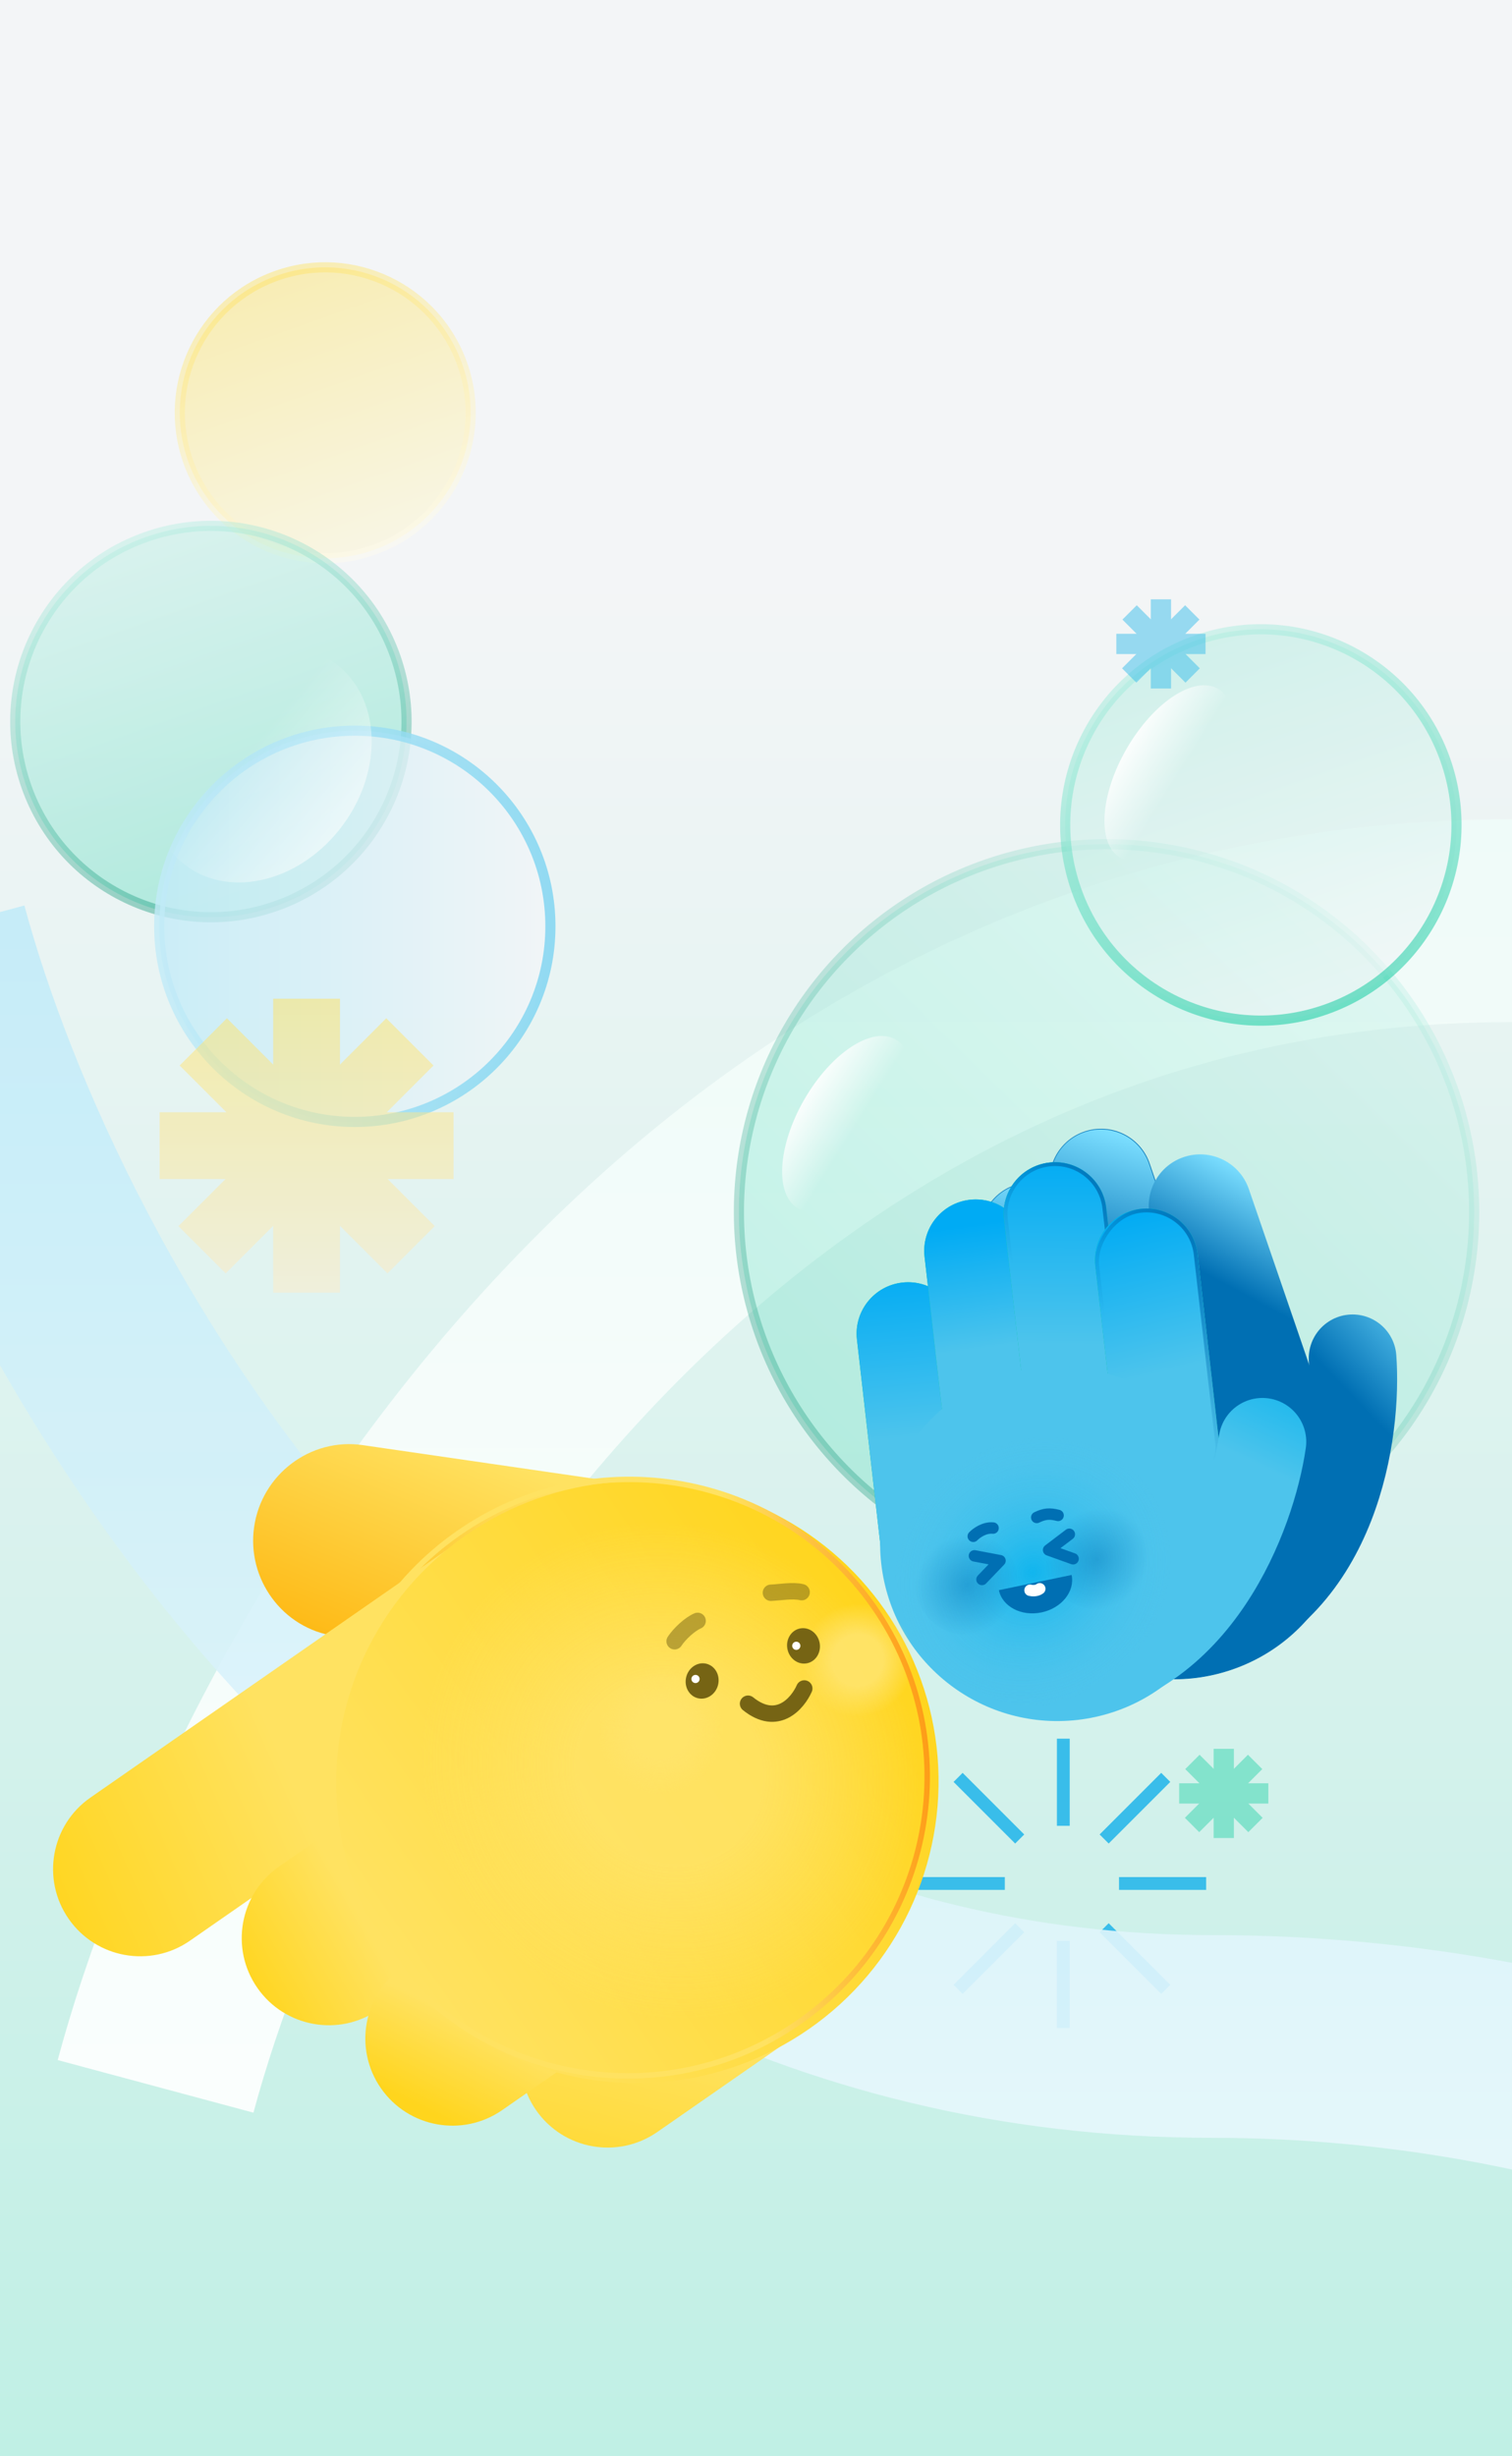 <svg width="500" height="812" viewBox="0 0 500 812" fill="none" xmlns="http://www.w3.org/2000/svg">
<g clip-path="url(#clip0_518_522)">
<rect width="500" height="812" fill="#F3F5F7"/>
<circle opacity="0.45" cx="107.549" cy="136.477" r="48.083" transform="rotate(-19.429 107.549 136.477)" fill="url(#paint0_linear_518_522)" stroke="url(#paint1_linear_518_522)" stroke-width="3.351"/>
<rect x="-15" y="193" width="536" height="644" fill="url(#paint2_linear_518_522)" fill-opacity="0.8"/>
<g filter="url(#filter0_g_518_522)">
<rect x="349.508" y="574.842" width="4.237" height="28.809" fill="#39BDEA"/>
<rect x="315.333" y="589.135" width="4.237" height="28.809" transform="rotate(-45 315.333 589.135)" fill="#39BDEA"/>
<rect x="303.471" y="624.834" width="4.237" height="28.809" transform="rotate(-90 303.471 624.834)" fill="#39BDEA"/>
<rect width="4.237" height="28.809" transform="matrix(1 0 0 -1 349.508 670.512)" fill="#39BDEA"/>
<rect width="4.237" height="28.809" transform="matrix(0.707 0.707 0.707 -0.707 315.333 656.219)" fill="#39BDEA"/>
<rect width="4.237" height="28.809" transform="matrix(-0.707 -0.707 -0.707 0.707 386.996 589.135)" fill="#39BDEA"/>
<rect width="4.237" height="28.809" transform="matrix(4.37114e-08 -1 -1 -4.37114e-08 398.858 624.834)" fill="#39BDEA"/>
<rect x="386.996" y="656.219" width="4.237" height="28.809" transform="rotate(135 386.996 656.219)" fill="#39BDEA"/>
</g>
<g opacity="0.9" filter="url(#filter1_g_518_522)">
<path d="M51.445 689.795C85.965 561.325 224.043 304.384 500.199 304.384C776.354 304.384 969.842 92.128 1032.07 -14" stroke="url(#paint3_linear_518_522)" stroke-width="67.028"/>
</g>
<g opacity="0.9" filter="url(#filter2_g_518_522)">
<path d="M-24.297 308.07C8.406 429.811 139.216 673.294 400.838 673.294C662.459 673.294 845.764 874.431 904.713 975" stroke="url(#paint4_linear_518_522)" stroke-width="67.028"/>
</g>
<circle opacity="0.4" cx="69.74" cy="238.557" r="64.682" transform="rotate(-19.429 69.74 238.557)" fill="url(#paint5_linear_518_522)" stroke="url(#paint6_linear_518_522)" stroke-width="3.351"/>
<circle opacity="0.8" cx="117.33" cy="306.255" r="64.682" transform="rotate(-90 117.33 306.255)" fill="url(#paint7_linear_518_522)" stroke="url(#paint8_linear_518_522)" stroke-width="3.351"/>
<path opacity="0.3" d="M75.911 599.643C75.911 578.357 93.166 561.102 114.452 561.102C135.738 561.102 152.993 578.357 152.993 599.643C152.993 620.928 135.738 638.184 114.452 638.184C93.166 638.184 75.911 620.928 75.911 599.643Z" fill="url(#paint9_linear_518_522)" stroke="url(#paint10_linear_518_522)" stroke-width="3.351"/>
<circle opacity="0.3" cx="365.923" cy="400.686" r="121.57" transform="rotate(44.505 365.923 400.686)" fill="url(#paint11_linear_518_522)" stroke="url(#paint12_linear_518_522)" stroke-width="3.351"/>
<g opacity="0.5" filter="url(#filter3_g_518_522)">
<path d="M90.337 330.189H112.426V427.38H90.337V330.189Z" fill="url(#paint13_linear_518_522)"/>
<path d="M59.413 352.278L75.032 336.659L143.756 405.383L128.137 421.003L59.413 352.278Z" fill="url(#paint14_linear_518_522)"/>
<path d="M143.35 352.278L127.731 336.659L59.007 405.383L74.626 421.003L143.35 352.278Z" fill="url(#paint15_linear_518_522)"/>
<path d="M149.977 389.829V367.74L52.786 367.74L52.786 389.829L149.977 389.829Z" fill="url(#paint16_linear_518_522)"/>
</g>
<circle opacity="0.5" cx="416.945" cy="272.742" r="64.682" transform="rotate(-19.429 416.945 272.742)" fill="url(#paint17_linear_518_522)" stroke="url(#paint18_linear_518_522)" stroke-width="3.351"/>
<g opacity="0.5" filter="url(#filter4_g_518_522)">
<path d="M401.332 578.193H408.035V607.686H401.332V578.193Z" fill="#33D3AE"/>
<path d="M391.948 584.896L396.688 580.157L417.542 601.011L412.803 605.75L391.948 584.896Z" fill="#33D3AE"/>
<path d="M417.419 584.896L412.679 580.157L391.825 601.011L396.565 605.75L417.419 584.896Z" fill="#33D3AE"/>
<path d="M419.43 596.291V589.588L389.938 589.588L389.938 596.291H419.43Z" fill="#33D3AE"/>
</g>
<g opacity="0.5" filter="url(#filter5_g_518_522)">
<path d="M380.554 198.145H387.257V227.637H380.554V198.145Z" fill="#39BDEA"/>
<path d="M371.17 204.847L375.91 200.108L396.764 220.962L392.024 225.702L371.17 204.847Z" fill="#39BDEA"/>
<path d="M396.641 204.847L391.901 200.108L371.047 220.962L375.786 225.702L396.641 204.847Z" fill="#39BDEA"/>
<path d="M398.652 216.242V209.539L369.159 209.539L369.159 216.242H398.652Z" fill="#39BDEA"/>
</g>
<ellipse opacity="0.6" cx="86.215" cy="252.787" rx="41.551" ry="33.735" transform="rotate(126.508 86.215 252.787)" fill="url(#paint19_linear_518_522)"/>
<ellipse cx="386.63" cy="255.664" rx="32.269" ry="16.249" transform="rotate(-60 386.63 255.664)" fill="url(#paint20_linear_518_522)"/>
<ellipse cx="280.055" cy="371.621" rx="32.269" ry="16.249" transform="rotate(-60 280.055 371.621)" fill="url(#paint21_linear_518_522)"/>
<path d="M319.669 423.435C310.839 426.467 306.137 436.083 309.168 444.914L335.033 520.263L367.012 509.286L341.147 433.936C338.116 425.106 328.5 420.404 319.669 423.435Z" fill="url(#paint22_linear_518_522)" stroke="url(#paint23_linear_518_522)" stroke-width="0.221"/>
<path d="M335.607 391.891C326.776 394.922 322.074 404.538 325.106 413.369L350.971 488.718L382.95 477.741L357.085 402.391C354.053 393.561 344.437 388.859 335.607 391.891Z" fill="url(#paint24_linear_518_522)" stroke="url(#paint25_linear_518_522)" stroke-width="0.221"/>
<path d="M358.599 374.223C349.768 377.254 345.067 386.87 348.098 395.701L373.963 471.05L405.942 460.073L380.077 384.723C377.046 375.893 367.429 371.191 358.599 374.223Z" fill="url(#paint26_linear_518_522)" stroke="url(#paint27_linear_518_522)" stroke-width="0.221"/>
<path d="M412.989 393.144C409.938 384.256 400.259 379.524 391.371 382.575C382.483 385.626 377.751 395.305 380.802 404.193L406.703 479.647L438.89 468.599L412.989 393.144Z" fill="url(#paint28_linear_518_522)"/>
<path d="M369.389 441.246C338.831 451.735 322.563 485.01 333.052 515.568C343.541 546.125 376.816 562.394 407.374 551.904C437.931 541.415 454.199 508.14 443.71 477.583C433.221 447.025 399.946 430.757 369.389 441.246Z" fill="#006FB3" stroke="url(#paint29_linear_518_522)" stroke-width="0.221"/>
<path d="M447.282 449.081C449.04 473.027 441.897 524.499 399.255 538.816" stroke="url(#paint30_linear_518_522)" stroke-width="28.989" stroke-linecap="round"/>
<path d="M317.197 439.021C316.132 429.684 307.7 422.979 298.363 424.044C289.026 425.109 282.32 433.541 283.385 442.878L292.427 522.14L326.238 518.283L317.197 439.021Z" fill="url(#paint31_radial_518_522)"/>
<path d="M317.197 439.021C316.132 429.684 307.7 422.979 298.363 424.044C289.026 425.109 282.32 433.541 283.385 442.878L292.427 522.14L326.238 518.283L317.197 439.021Z" fill="url(#paint32_linear_518_522)"/>
<path d="M339.554 411.648C338.489 402.311 330.057 395.606 320.72 396.671C311.383 397.736 304.678 406.168 305.743 415.505L314.784 494.767L348.596 490.91L339.554 411.648Z" fill="url(#paint33_radial_518_522)"/>
<path d="M339.554 411.648C338.489 402.311 330.057 395.606 320.72 396.671C311.383 397.736 304.678 406.168 305.743 415.505L314.784 494.767L348.596 490.91L339.554 411.648Z" fill="url(#paint34_linear_518_522)"/>
<path d="M365.812 399.347C364.747 390.01 356.314 383.305 346.978 384.37C337.641 385.435 330.935 393.867 332 403.204L341.041 482.466L374.853 478.609L365.812 399.347Z" fill="url(#paint35_radial_518_522)"/>
<path d="M365.812 399.347C364.747 390.01 356.314 383.305 346.978 384.37C337.641 385.435 330.935 393.867 332 403.204L341.041 482.466L374.853 478.609L365.812 399.347Z" fill="url(#paint36_linear_518_522)"/>
<path d="M347.049 384.996C338.058 386.021 331.601 394.142 332.627 403.133L339.739 465.489C340.765 474.48 348.885 480.937 357.875 479.911C366.866 478.886 373.324 470.766 372.299 461.775L365.186 399.419C364.16 390.428 356.04 383.97 347.049 384.996Z" stroke="url(#paint37_linear_518_522)" stroke-width="1.26"/>
<path d="M396.029 414.671C394.964 405.335 386.532 398.629 377.195 399.694C367.858 400.759 361.153 409.191 362.218 418.528L371.259 497.79L405.071 493.933L396.029 414.671Z" fill="url(#paint38_radial_518_522)"/>
<path d="M396.029 414.671C394.964 405.335 386.532 398.629 377.195 399.694C367.858 400.759 361.153 409.191 362.218 418.528L371.259 497.79L405.071 493.933L396.029 414.671Z" fill="url(#paint39_linear_518_522)"/>
<rect x="-0.555" y="0.698" width="32.77" height="95.531" rx="16.385" transform="matrix(-0.994 0.113 0.113 0.994 392.916 397.833)" stroke="url(#paint40_linear_518_522)" stroke-width="1.26"/>
<ellipse cx="58.608" cy="58.608" rx="58.608" ry="58.608" transform="matrix(-0.994 0.113 0.113 0.994 401.31 445.504)" fill="#4DC4EC"/>
<path d="M417.469 476.683C414.029 500.446 395.967 549.171 351.242 553.968" stroke="url(#paint41_linear_518_522)" stroke-width="28.989" stroke-linecap="round"/>
<g style="mix-blend-mode:multiply" opacity="0.78">
<circle cx="342.674" cy="516.672" r="47.3" transform="rotate(6.366 342.674 516.672)" fill="url(#paint42_radial_518_522)"/>
</g>
<g style="mix-blend-mode:multiply" opacity="0.78">
<circle cx="320.175" cy="522.781" r="17.89" transform="rotate(6.366 320.175 522.781)" fill="url(#paint43_radial_518_522)" fill-opacity="0.5"/>
</g>
<g style="mix-blend-mode:multiply" opacity="0.78">
<circle cx="363.056" cy="514.324" r="17.89" transform="rotate(6.366 363.056 514.324)" fill="url(#paint44_radial_518_522)" fill-opacity="0.5"/>
</g>
<path d="M344.408 533.093C351.051 531.704 355.513 526.159 354.373 520.708L330.315 525.738C331.455 531.189 337.765 534.482 344.408 533.093Z" fill="#006FB3"/>
<path d="M321.845 507.928C322.823 506.901 325.502 504.918 328.393 505.209" stroke="#006FB3" stroke-width="3.781" stroke-linecap="round"/>
<path d="M349.895 501.024C347.123 500.309 345.432 500.443 342.836 501.698" stroke="#006FB3" stroke-width="3.781" stroke-linecap="round"/>
<path d="M322.237 514.4L330.688 515.997L324.734 522.203" stroke="#006FB3" stroke-width="3.781" stroke-linecap="round" stroke-linejoin="round"/>
<path d="M354.857 515.359L346.761 512.458L353.615 507.262" stroke="#006FB3" stroke-width="3.781" stroke-linecap="round" stroke-linejoin="round"/>
<path d="M340.623 525.773C341.25 525.943 342.771 526.082 343.834 525.281" stroke="white" stroke-width="3.781" stroke-linecap="round"/>
<path d="M217.376 704.875C204.306 713.957 186.347 710.725 177.264 697.654C168.182 684.584 171.414 666.626 184.484 657.543L241.519 617.909L274.411 665.24L217.376 704.875Z" fill="url(#paint45_linear_518_522)"/>
<path d="M110.749 540.908C93.466 538.398 81.528 522.083 84.038 504.8C86.548 487.516 102.632 475.27 119.916 477.78L237.004 494.783L227.837 557.91L110.749 540.908Z" fill="url(#paint46_linear_518_522)"/>
<path d="M62.816 641.632C49.745 650.715 31.787 647.483 22.704 634.412C13.621 621.342 16.854 603.383 29.924 594.301L150.199 510.72L183.09 558.052L62.816 641.632Z" fill="url(#paint47_linear_518_522)"/>
<path d="M125.202 664.433C112.131 673.516 94.173 670.283 85.09 657.213C76.007 644.143 79.24 626.184 92.31 617.102L136.578 586.339L169.47 633.671L125.202 664.433Z" fill="url(#paint48_linear_518_522)"/>
<path d="M166.076 697.636C153.006 706.719 135.047 703.486 125.964 690.416C116.882 677.346 120.114 659.387 133.185 650.305L170.234 624.559L203.125 671.89L166.076 697.636Z" fill="url(#paint49_linear_518_522)"/>
<ellipse cx="210.771" cy="589.216" rx="99.406" ry="99.698" transform="rotate(-124.796 210.771 589.216)" fill="url(#paint50_linear_518_522)"/>
<g style="mix-blend-mode:multiply" opacity="0.78">
<ellipse cx="90.407" cy="95.249" rx="90.407" ry="95.249" transform="matrix(-0.483 0.876 0.876 0.483 169.698 457.846)" fill="url(#paint51_radial_518_522)"/>
</g>
<g style="mix-blend-mode:multiply" opacity="0.78">
<ellipse cx="28.574" cy="28.038" rx="28.574" ry="28.038" transform="matrix(-0.483 0.876 0.876 0.483 208.391 532.494)" fill="url(#paint52_radial_518_522)"/>
</g>
<g style="mix-blend-mode:multiply" opacity="0.9">
<ellipse cx="25.582" cy="25.102" rx="25.582" ry="25.102" transform="matrix(-0.483 0.876 0.876 0.483 274.614 513.332)" fill="url(#paint53_radial_518_522)"/>
</g>
<ellipse cx="5.421" cy="5.873" rx="5.421" ry="5.873" transform="matrix(-0.981 0.194 0.194 0.981 269.89 537.344)" fill="#766414"/>
<ellipse cx="5.421" cy="5.873" rx="5.421" ry="5.873" transform="matrix(-0.97 -0.244 -0.244 0.97 238.877 551.389)" fill="#766414"/>
<path d="M126.776 644.104C95.733 599.432 106.886 537.975 151.695 506.837C196.503 475.699 257.992 486.677 289.035 531.348C320.078 576.02 308.924 637.477 264.116 668.615C219.308 699.753 157.819 688.775 126.776 644.104Z" stroke="url(#paint54_linear_518_522)" stroke-width="1.807"/>
<path d="M265.963 558.239C263.794 563.173 257.039 571.089 247.366 563.276" stroke="#766414" stroke-width="5.421" stroke-linecap="round"/>
<path d="M223.086 542.635C224.753 540.106 228.184 536.947 230.692 535.891" stroke="#766414" stroke-opacity="0.5" stroke-width="5.421" stroke-linecap="round"/>
<path d="M265.093 526.402C262.153 525.672 257.731 526.491 254.929 526.597" stroke="#766414" stroke-opacity="0.5" stroke-width="5.421" stroke-linecap="round"/>
<g filter="url(#filter6_g_518_522)">
<circle cx="229.996" cy="555.104" r="1.355" transform="rotate(-6.329 229.996 555.104)" fill="white"/>
</g>
<g filter="url(#filter7_g_518_522)">
<circle cx="263.325" cy="544.135" r="1.355" transform="rotate(-6.329 263.325 544.135)" fill="white"/>
</g>
</g>
<defs>
<filter id="filter0_g_518_522" x="283.362" y="554.733" width="135.605" height="135.887" filterUnits="userSpaceOnUse" color-interpolation-filters="sRGB">
<feFlood flood-opacity="0" result="BackgroundImageFix"/>
<feBlend mode="normal" in="SourceGraphic" in2="BackgroundImageFix" result="shape"/>
<feTurbulence type="fractalNoise" baseFrequency="2.984 2.984" numOctaves="3" seed="199" />
<feDisplacementMap in="shape" scale="40.217" xChannelSelector="R" yChannelSelector="G" result="displacedImage" width="100%" height="100%" />
<feMerge result="effect1_texture_518_522">
<feMergeNode in="displacedImage"/>
</feMerge>
</filter>
<filter id="filter1_g_518_522" x="-14.435" y="-64.465" width="1108.93" height="796.471" filterUnits="userSpaceOnUse" color-interpolation-filters="sRGB">
<feFlood flood-opacity="0" result="BackgroundImageFix"/>
<feBlend mode="normal" in="SourceGraphic" in2="BackgroundImageFix" result="shape"/>
<feTurbulence type="fractalNoise" baseFrequency="0.533 0.533" numOctaves="3" seed="8920" />
<feDisplacementMap in="shape" scale="67.028" xChannelSelector="R" yChannelSelector="G" result="displacedImage" width="100%" height="100%" />
<feMerge result="effect1_texture_518_522">
<feMergeNode in="displacedImage"/>
</feMerge>
</filter>
<filter id="filter2_g_518_522" x="-76.772" y="279.267" width="1030.51" height="732.789" filterUnits="userSpaceOnUse" color-interpolation-filters="sRGB">
<feFlood flood-opacity="0" result="BackgroundImageFix"/>
<feBlend mode="normal" in="SourceGraphic" in2="BackgroundImageFix" result="shape"/>
<feTurbulence type="fractalNoise" baseFrequency="0.533 0.533" numOctaves="3" seed="8920" />
<feDisplacementMap in="shape" scale="40.217" xChannelSelector="R" yChannelSelector="G" result="displacedImage" width="100%" height="100%" />
<feMerge result="effect1_texture_518_522">
<feMergeNode in="displacedImage"/>
</feMerge>
</filter>
<filter id="filter3_g_518_522" x="46.083" y="323.487" width="110.596" height="110.597" filterUnits="userSpaceOnUse" color-interpolation-filters="sRGB">
<feFlood flood-opacity="0" result="BackgroundImageFix"/>
<feBlend mode="normal" in="SourceGraphic" in2="BackgroundImageFix" result="shape"/>
<feTurbulence type="fractalNoise" baseFrequency="1.066 1.066" numOctaves="3" seed="2614" />
<feDisplacementMap in="shape" scale="13.406" xChannelSelector="R" yChannelSelector="G" result="displacedImage" width="100%" height="100%" />
<feMerge result="effect1_texture_518_522">
<feMergeNode in="displacedImage"/>
</feMerge>
</filter>
<filter id="filter4_g_518_522" x="384.709" y="572.965" width="39.949" height="39.949" filterUnits="userSpaceOnUse" color-interpolation-filters="sRGB">
<feFlood flood-opacity="0" result="BackgroundImageFix"/>
<feBlend mode="normal" in="SourceGraphic" in2="BackgroundImageFix" result="shape"/>
<feTurbulence type="fractalNoise" baseFrequency="1.066 1.066" numOctaves="3" seed="2614" />
<feDisplacementMap in="shape" scale="10.456" xChannelSelector="R" yChannelSelector="G" result="displacedImage" width="100%" height="100%" />
<feMerge result="effect1_texture_518_522">
<feMergeNode in="displacedImage"/>
</feMerge>
</filter>
<filter id="filter5_g_518_522" x="363.931" y="192.916" width="39.949" height="39.949" filterUnits="userSpaceOnUse" color-interpolation-filters="sRGB">
<feFlood flood-opacity="0" result="BackgroundImageFix"/>
<feBlend mode="normal" in="SourceGraphic" in2="BackgroundImageFix" result="shape"/>
<feTurbulence type="fractalNoise" baseFrequency="1.066 1.066" numOctaves="3" seed="2614" />
<feDisplacementMap in="shape" scale="10.456" xChannelSelector="R" yChannelSelector="G" result="displacedImage" width="100%" height="100%" />
<feMerge result="effect1_texture_518_522">
<feMergeNode in="displacedImage"/>
</feMerge>
</filter>
<filter id="filter6_g_518_522" x="227.737" y="552.845" width="4.518" height="4.518" filterUnits="userSpaceOnUse" color-interpolation-filters="sRGB">
<feFlood flood-opacity="0" result="BackgroundImageFix"/>
<feBlend mode="normal" in="SourceGraphic" in2="BackgroundImageFix" result="shape"/>
<feTurbulence type="fractalNoise" baseFrequency="1.107 1.107" numOctaves="3" seed="9145" />
<feDisplacementMap in="shape" scale="1.807" xChannelSelector="R" yChannelSelector="G" result="displacedImage" width="100%" height="100%" />
<feMerge result="effect1_texture_518_522">
<feMergeNode in="displacedImage"/>
</feMerge>
</filter>
<filter id="filter7_g_518_522" x="261.066" y="541.876" width="4.518" height="4.518" filterUnits="userSpaceOnUse" color-interpolation-filters="sRGB">
<feFlood flood-opacity="0" result="BackgroundImageFix"/>
<feBlend mode="normal" in="SourceGraphic" in2="BackgroundImageFix" result="shape"/>
<feTurbulence type="fractalNoise" baseFrequency="1.107 1.107" numOctaves="3" seed="9145" />
<feDisplacementMap in="shape" scale="1.807" xChannelSelector="R" yChannelSelector="G" result="displacedImage" width="100%" height="100%" />
<feMerge result="effect1_texture_518_522">
<feMergeNode in="displacedImage"/>
</feMerge>
</filter>
<linearGradient id="paint0_linear_518_522" x1="107.549" y1="86.718" x2="107.549" y2="186.236" gradientUnits="userSpaceOnUse">
<stop stop-color="#FFE261"/>
<stop offset="1" stop-color="#FFF6CE"/>
</linearGradient>
<linearGradient id="paint1_linear_518_522" x1="107.549" y1="86.718" x2="107.549" y2="186.236" gradientUnits="userSpaceOnUse">
<stop stop-color="#FFE261"/>
<stop offset="1" stop-color="#FFFCEF"/>
</linearGradient>
<linearGradient id="paint2_linear_518_522" x1="253" y1="193" x2="253" y2="837" gradientUnits="userSpaceOnUse">
<stop stop-color="#F3F5F7"/>
<stop offset="1" stop-color="#B0EEE0"/>
</linearGradient>
<linearGradient id="paint3_linear_518_522" x1="541.756" y1="-14" x2="541.756" y2="689.795" gradientUnits="userSpaceOnUse">
<stop stop-color="#E6FAF5"/>
<stop offset="1" stop-color="white"/>
</linearGradient>
<linearGradient id="paint4_linear_518_522" x1="440.208" y1="975" x2="440.208" y2="308.07" gradientUnits="userSpaceOnUse">
<stop stop-color="white"/>
<stop offset="1" stop-color="#C2EBF8"/>
</linearGradient>
<linearGradient id="paint5_linear_518_522" x1="69.74" y1="172.199" x2="69.74" y2="304.915" gradientUnits="userSpaceOnUse">
<stop stop-color="#B0EEE0"/>
<stop offset="1" stop-color="#54DABB"/>
</linearGradient>
<linearGradient id="paint6_linear_518_522" x1="69.74" y1="172.199" x2="69.74" y2="304.915" gradientUnits="userSpaceOnUse">
<stop stop-color="#AEEEE0"/>
<stop offset="1" stop-color="#008E6D"/>
</linearGradient>
<linearGradient id="paint7_linear_518_522" x1="117.33" y1="239.898" x2="117.33" y2="372.613" gradientUnits="userSpaceOnUse">
<stop stop-color="#C2EBF8"/>
<stop offset="1" stop-color="#F3F5F7"/>
</linearGradient>
<linearGradient id="paint8_linear_518_522" x1="117.33" y1="239.898" x2="117.33" y2="372.613" gradientUnits="userSpaceOnUse">
<stop stop-color="#C2EBF8"/>
<stop offset="1" stop-color="#7AD3F1"/>
</linearGradient>
<linearGradient id="paint9_linear_518_522" x1="74.235" y1="599.643" x2="154.669" y2="599.642" gradientUnits="userSpaceOnUse">
<stop stop-color="#B0EEE0"/>
<stop offset="1" stop-color="#F3F5F7"/>
</linearGradient>
<linearGradient id="paint10_linear_518_522" x1="74.235" y1="599.643" x2="154.669" y2="599.642" gradientUnits="userSpaceOnUse">
<stop stop-color="#AEEEE0"/>
<stop offset="1" stop-color="#00C89A"/>
</linearGradient>
<linearGradient id="paint11_linear_518_522" x1="365.923" y1="277.44" x2="365.923" y2="523.931" gradientUnits="userSpaceOnUse">
<stop stop-color="#B0EEE0"/>
<stop offset="1" stop-color="#54DABB"/>
</linearGradient>
<linearGradient id="paint12_linear_518_522" x1="365.923" y1="277.44" x2="365.923" y2="523.931" gradientUnits="userSpaceOnUse">
<stop stop-color="#AEEEE0"/>
<stop offset="1" stop-color="#008E6D"/>
</linearGradient>
<linearGradient id="paint13_linear_518_522" x1="101.382" y1="330.189" x2="101.382" y2="427.38" gradientUnits="userSpaceOnUse">
<stop stop-color="#FFE261"/>
<stop offset="1" stop-color="#FDEBC6"/>
</linearGradient>
<linearGradient id="paint14_linear_518_522" x1="101.382" y1="330.189" x2="101.382" y2="427.38" gradientUnits="userSpaceOnUse">
<stop stop-color="#FFE261"/>
<stop offset="1" stop-color="#FDEBC6"/>
</linearGradient>
<linearGradient id="paint15_linear_518_522" x1="101.382" y1="330.189" x2="101.382" y2="427.38" gradientUnits="userSpaceOnUse">
<stop stop-color="#FFE261"/>
<stop offset="1" stop-color="#FDEBC6"/>
</linearGradient>
<linearGradient id="paint16_linear_518_522" x1="101.382" y1="330.189" x2="101.382" y2="427.38" gradientUnits="userSpaceOnUse">
<stop stop-color="#FFE261"/>
<stop offset="1" stop-color="#FDEBC6"/>
</linearGradient>
<linearGradient id="paint17_linear_518_522" x1="416.945" y1="206.385" x2="416.945" y2="339.1" gradientUnits="userSpaceOnUse">
<stop stop-color="#B0EEE0"/>
<stop offset="1" stop-color="#F3F5F7"/>
</linearGradient>
<linearGradient id="paint18_linear_518_522" x1="416.945" y1="206.385" x2="416.945" y2="339.1" gradientUnits="userSpaceOnUse">
<stop stop-color="#AEEEE0"/>
<stop offset="1" stop-color="#00C89A"/>
</linearGradient>
<linearGradient id="paint19_linear_518_522" x1="86.215" y1="219.052" x2="83.94" y2="258.777" gradientUnits="userSpaceOnUse">
<stop stop-color="white" stop-opacity="0.9"/>
<stop offset="1" stop-color="white" stop-opacity="0"/>
</linearGradient>
<linearGradient id="paint20_linear_518_522" x1="386.63" y1="239.414" x2="385.949" y2="258.588" gradientUnits="userSpaceOnUse">
<stop stop-color="white" stop-opacity="0.9"/>
<stop offset="1" stop-color="white" stop-opacity="0"/>
</linearGradient>
<linearGradient id="paint21_linear_518_522" x1="280.055" y1="355.371" x2="279.374" y2="374.545" gradientUnits="userSpaceOnUse">
<stop stop-color="white" stop-opacity="0.9"/>
<stop offset="1" stop-color="white" stop-opacity="0"/>
</linearGradient>
<linearGradient id="paint22_linear_518_522" x1="336.28" y1="425.83" x2="322.744" y2="470.736" gradientUnits="userSpaceOnUse">
<stop stop-color="#7BDEFF"/>
<stop offset="1" stop-color="#006FB3"/>
</linearGradient>
<linearGradient id="paint23_linear_518_522" x1="291.453" y1="398.907" x2="321.325" y2="431.964" gradientUnits="userSpaceOnUse">
<stop stop-color="#71DBFF"/>
<stop offset="0.964" stop-color="#006FB3"/>
</linearGradient>
<linearGradient id="paint24_linear_518_522" x1="352.217" y1="394.285" x2="338.681" y2="439.191" gradientUnits="userSpaceOnUse">
<stop stop-color="#7BDEFF"/>
<stop offset="1" stop-color="#006FB3"/>
</linearGradient>
<linearGradient id="paint25_linear_518_522" x1="307.391" y1="367.362" x2="337.262" y2="400.419" gradientUnits="userSpaceOnUse">
<stop stop-color="#71DBFF"/>
<stop offset="0.964" stop-color="#006FB3"/>
</linearGradient>
<linearGradient id="paint26_linear_518_522" x1="375.209" y1="376.617" x2="361.673" y2="421.523" gradientUnits="userSpaceOnUse">
<stop stop-color="#7BDEFF"/>
<stop offset="1" stop-color="#006FB3"/>
</linearGradient>
<linearGradient id="paint27_linear_518_522" x1="330.383" y1="349.695" x2="360.254" y2="382.751" gradientUnits="userSpaceOnUse">
<stop stop-color="#71DBFF"/>
<stop offset="0.964" stop-color="#006FB3"/>
</linearGradient>
<linearGradient id="paint28_linear_518_522" x1="408.018" y1="385.074" x2="390.844" y2="416.875" gradientUnits="userSpaceOnUse">
<stop stop-color="#7BDEFF"/>
<stop offset="1" stop-color="#006FB3"/>
</linearGradient>
<linearGradient id="paint29_linear_518_522" x1="295.673" y1="425.141" x2="322.467" y2="476.617" gradientUnits="userSpaceOnUse">
<stop stop-color="#71DBFF"/>
<stop offset="0.964" stop-color="#006FB3"/>
</linearGradient>
<linearGradient id="paint30_linear_518_522" x1="465.509" y1="419.866" x2="433.983" y2="450.139" gradientUnits="userSpaceOnUse">
<stop stop-color="#71DBFF"/>
<stop offset="0.964" stop-color="#006FB3"/>
</linearGradient>
<radialGradient id="paint31_radial_518_522" cx="0" cy="0" r="1" gradientUnits="userSpaceOnUse" gradientTransform="translate(321.332 445.429) rotate(84.003) scale(57.506 41.047)">
<stop stop-color="#03EBB5"/>
<stop offset="1" stop-color="#00C89A"/>
</radialGradient>
<linearGradient id="paint32_linear_518_522" x1="292.622" y1="418.71" x2="297.474" y2="475.512" gradientUnits="userSpaceOnUse">
<stop stop-color="#00ABF4"/>
<stop offset="1" stop-color="#4DC4EC"/>
</linearGradient>
<radialGradient id="paint33_radial_518_522" cx="0" cy="0" r="1" gradientUnits="userSpaceOnUse" gradientTransform="translate(343.69 418.056) rotate(84.003) scale(57.506 41.047)">
<stop stop-color="#03EBB5"/>
<stop offset="1" stop-color="#00C89A"/>
</radialGradient>
<linearGradient id="paint34_linear_518_522" x1="314.78" y1="405.794" x2="320.96" y2="450.837" gradientUnits="userSpaceOnUse">
<stop stop-color="#00ABF4"/>
<stop offset="0.904" stop-color="#4DC4EC"/>
</linearGradient>
<radialGradient id="paint35_radial_518_522" cx="0" cy="0" r="1" gradientUnits="userSpaceOnUse" gradientTransform="translate(369.947 405.755) rotate(84.003) scale(57.506 41.047)">
<stop stop-color="#03EBB5"/>
<stop offset="1" stop-color="#00C89A"/>
</radialGradient>
<linearGradient id="paint36_linear_518_522" x1="347.257" y1="380.907" x2="346.67" y2="444.405" gradientUnits="userSpaceOnUse">
<stop stop-color="#00ABF4"/>
<stop offset="1" stop-color="#4DC4EC"/>
</linearGradient>
<linearGradient id="paint37_linear_518_522" x1="337.116" y1="420.981" x2="373.837" y2="394.113" gradientUnits="userSpaceOnUse">
<stop stop-color="#006FB3" stop-opacity="0"/>
<stop offset="1" stop-color="#006FB3"/>
</linearGradient>
<radialGradient id="paint38_radial_518_522" cx="0" cy="0" r="1" gradientUnits="userSpaceOnUse" gradientTransform="translate(400.165 421.079) rotate(84.003) scale(57.506 41.047)">
<stop stop-color="#03EBB5"/>
<stop offset="1" stop-color="#00C89A"/>
</radialGradient>
<linearGradient id="paint39_linear_518_522" x1="370.3" y1="401.263" x2="385.353" y2="464.207" gradientUnits="userSpaceOnUse">
<stop stop-color="#00ABF4"/>
<stop offset="0.84" stop-color="#4DC4EC"/>
</linearGradient>
<linearGradient id="paint40_linear_518_522" x1="30.963" y1="35.258" x2="-8.567" y2="12.725" gradientUnits="userSpaceOnUse">
<stop stop-color="#006FB3" stop-opacity="0"/>
<stop offset="1" stop-color="#006FB3"/>
</linearGradient>
<linearGradient id="paint41_linear_518_522" x1="432.235" y1="443.703" x2="413.581" y2="483.229" gradientUnits="userSpaceOnUse">
<stop offset="0.036" stop-color="#00B1EE"/>
<stop offset="1" stop-color="#4DC4EC"/>
</linearGradient>
<radialGradient id="paint42_radial_518_522" cx="0" cy="0" r="1" gradientUnits="userSpaceOnUse" gradientTransform="translate(341.827 519.952) rotate(45.374) scale(43.037 47.333)">
<stop stop-color="#00B1EE"/>
<stop offset="1" stop-color="#4DC4EC" stop-opacity="0"/>
</radialGradient>
<radialGradient id="paint43_radial_518_522" cx="0" cy="0" r="1" gradientUnits="userSpaceOnUse" gradientTransform="translate(319.855 524.022) rotate(45.374) scale(16.278 17.903)">
<stop stop-color="#006FB3"/>
<stop offset="1" stop-color="#006FB3" stop-opacity="0"/>
</radialGradient>
<radialGradient id="paint44_radial_518_522" cx="0" cy="0" r="1" gradientUnits="userSpaceOnUse" gradientTransform="translate(362.736 515.565) rotate(45.374) scale(16.278 17.903)">
<stop stop-color="#006FB3"/>
<stop offset="1" stop-color="#006FB3" stop-opacity="0"/>
</radialGradient>
<linearGradient id="paint45_linear_518_522" x1="217.53" y1="669.433" x2="198.486" y2="745.638" gradientUnits="userSpaceOnUse">
<stop stop-color="#FFE261"/>
<stop offset="1" stop-color="#FFD51D"/>
</linearGradient>
<linearGradient id="paint46_linear_518_522" x1="140.09" y1="472.11" x2="103.049" y2="562.683" gradientUnits="userSpaceOnUse">
<stop stop-color="#FFE261"/>
<stop offset="1" stop-color="#FDAF02"/>
</linearGradient>
<linearGradient id="paint47_linear_518_522" x1="94.612" y1="584.202" x2="8.645" y2="621.48" gradientUnits="userSpaceOnUse">
<stop stop-color="#FFE261"/>
<stop offset="1" stop-color="#FFD51D"/>
</linearGradient>
<linearGradient id="paint48_linear_518_522" x1="118.968" y1="633.43" x2="79.84" y2="655.462" gradientUnits="userSpaceOnUse">
<stop stop-color="#FFE261"/>
<stop offset="1" stop-color="#FFD51D"/>
</linearGradient>
<linearGradient id="paint49_linear_518_522" x1="156.231" y1="669.143" x2="141.653" y2="698.186" gradientUnits="userSpaceOnUse">
<stop stop-color="#FFE261"/>
<stop offset="1" stop-color="#FFD51D"/>
</linearGradient>
<linearGradient id="paint50_linear_518_522" x1="210.794" y1="688.914" x2="210.841" y2="489.518" gradientUnits="userSpaceOnUse">
<stop stop-color="#FFD51D"/>
<stop offset="1" stop-color="#FFE261"/>
</linearGradient>
<radialGradient id="paint51_radial_518_522" cx="0" cy="0" r="1" gradientUnits="userSpaceOnUse" gradientTransform="translate(86.79 107.114) rotate(-13.912) scale(80.067 84.421)">
<stop offset="0.37" stop-color="#FFE46C"/>
<stop offset="1" stop-color="#FFE46C" stop-opacity="0"/>
</radialGradient>
<radialGradient id="paint52_radial_518_522" cx="0" cy="0" r="1" gradientUnits="userSpaceOnUse" gradientTransform="translate(29.873 28.038) scale(20.998 20.603)">
<stop offset="0.45" stop-color="#FFE46C"/>
<stop offset="1" stop-color="#FFE46C" stop-opacity="0"/>
</radialGradient>
<radialGradient id="paint53_radial_518_522" cx="0" cy="0" r="1" gradientUnits="userSpaceOnUse" gradientTransform="translate(26.745 25.102) scale(18.799 18.446)">
<stop offset="0.45" stop-color="#FFE46C"/>
<stop offset="1" stop-color="#FFE46C" stop-opacity="0"/>
</radialGradient>
<linearGradient id="paint54_linear_518_522" x1="326.768" y1="594.607" x2="198.3" y2="605.108" gradientUnits="userSpaceOnUse">
<stop stop-color="#FD8802"/>
<stop offset="0.617" stop-color="#FFE261"/>
</linearGradient>
<clipPath id="clip0_518_522">
<rect width="500" height="812" fill="white"/>
</clipPath>
</defs>
</svg>
